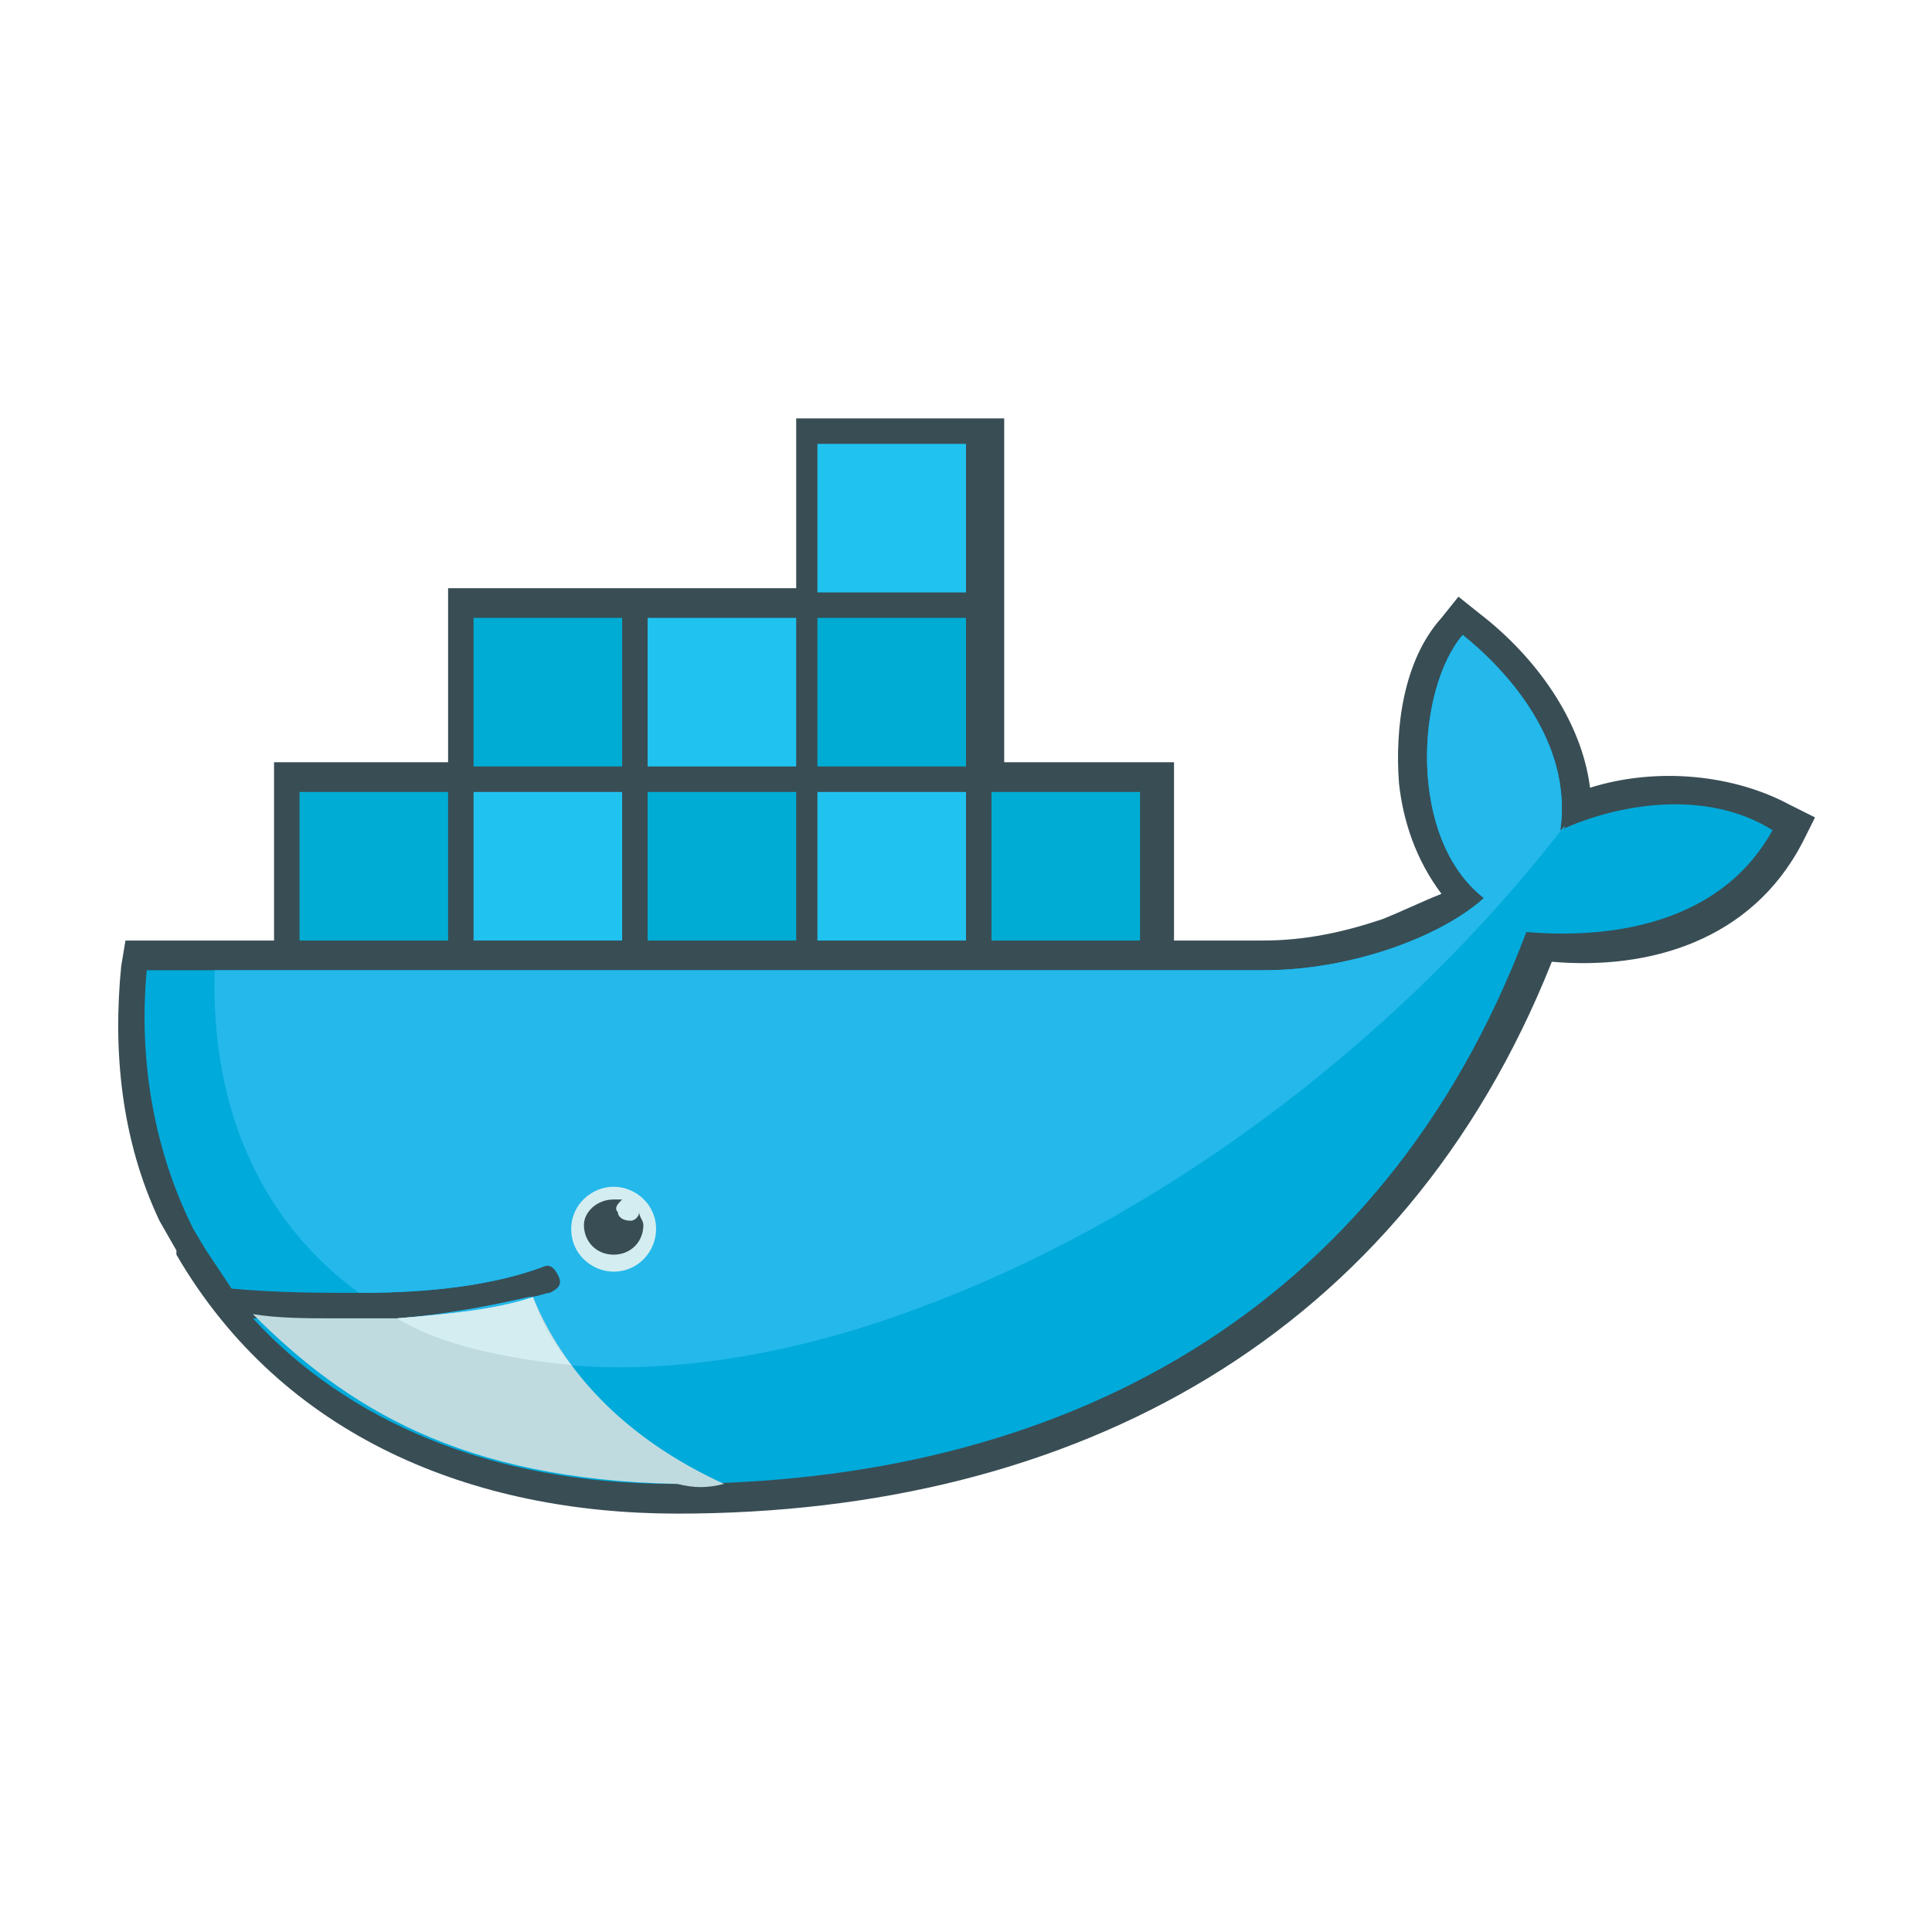 <svg t="1579597834199" class="icon" viewBox="0 0 1024 1024" version="1.1" xmlns="http://www.w3.org/2000/svg" p-id="3120" width="200" height="200"><path d="M530 404h92.25v94.5H669.5c22.5 0 42.75-4.5 63-11.25 11.25-4.5 20.25-9 31.5-13.5-13.5-18-20.25-38.25-22.5-58.5-2.25-29.25 2.25-65.25 22.5-87.75l9-11.25 11.25 9c29.25 22.5 54 56.25 58.5 92.25 36-11.25 76.5-6.75 105.75 9l13.5 6.75-6.75 13.5c-27 51.75-81 67.5-132.75 63-78.75 198-252 292.5-463.5 292.5-108 0-209.25-40.5-265.5-137.25v-2.25L84.5 647c-20.25-42.75-24.75-90-20.25-135l2.25-13.5h78.75v-94.5h92.25v-92.25H422v-90h110.25v182.25z m0 0" fill="#394D54" p-id="3121"></path><path d="M827 440c6.75-47.25-29.25-85.5-51.75-103.5-24.75 29.25-29.25 108 11.25 139.5-22.5 20.25-69.75 38.25-117 38.25H77.75c-4.5 49.5 4.5 96.75 24.75 137.25l6.75 11.25 13.5 20.25c24.75 2.25 47.25 2.25 67.5 2.25 40.5 0 72-4.5 96.75-13.5 4.5-2.25 6.75 0 9 4.5 2.25 4.5 0 6.75-4.5 9-2.25 0-6.75 2.25-11.25 2.25-20.25 4.5-40.5 9-67.5 11.25h-2.25H134c49.5 54 126 87.75 222.75 87.75 204.75 0 375.75-90 452.25-292.5 54 4.5 105.75-9 130.5-54-36-22.5-83.25-13.5-112.5 0z m0 0" fill="#00AADA" p-id="3122"></path><path d="M827 440c6.75-47.25-29.25-85.5-51.75-103.5-24.75 29.25-29.25 108 11.25 139.5-22.5 20.25-69.75 38.25-117 38.25H113.75c-2.25 76.5 27 135 76.5 171 40.5 0 72-4.5 96.75-13.5 4.5-2.25 6.75 0 9 4.5 2.25 4.5 0 6.75-4.5 9-2.25 0-6.75 2.25-11.25 2.25-20.25 4.5-42.75 9-69.75 11.25 69.75 36 171 36 285.75-9 128.25-49.5 249.75-144 333-252 0 0 0 2.25-2.25 2.25z m0 0" fill="#24B8EB" p-id="3123"></path><path d="M226.25 426.5h6.75v65.25h-6.75v-65.25z m-13.5 0H219.5v65.25h-6.75v-65.25z m-11.25 0h6.75v65.25h-6.75v-65.25z m-13.5 0h6.75v65.25h-6.75v-65.25z m-11.25 0h6.75v65.25h-6.75v-65.25z m-11.25 0h6.75v65.25h-6.75v-65.25z m-6.75-6.75h78.75v78.75H158.75v-78.75z m157.5-85.5h6.75V399.5h-6.75v-65.25z m-11.25 0h6.75V399.5h-6.75v-65.25z m-11.25 0h6.75V399.5h-6.75v-65.25z m-13.5 0h6.75V399.5h-6.75v-65.25z m-11.25 0h6.75V399.5h-6.75v-65.25z m-11.25 0H264.5V399.5h-6.75v-65.25z m-6.75-6.75h78.75v78.75H251v-78.75z m0 0" fill="#00ACD3" p-id="3124"></path><path d="M316.25 426.5h6.75v65.25h-6.75v-65.25z m-11.25 0h6.75v65.25h-6.75v-65.25z m-11.25 0h6.75v65.25h-6.75v-65.25z m-13.5 0h6.75v65.25h-6.75v-65.25z m-11.25 0h6.75v65.25h-6.75v-65.25z m-11.25 0H264.5v65.25h-6.75v-65.25z m-6.75-6.75h78.75v78.75H251v-78.75z m0 0" fill="#20C2EF" p-id="3125"></path><path d="M408.5 426.5h6.75v65.25h-6.75v-65.25z m-11.25 0h6.75v65.25h-6.75v-65.25z m-11.25 0h6.75v65.25h-6.75v-65.25z m-13.5 0h6.75v65.25h-6.75v-65.25z m-11.25 0h6.75v65.25h-6.75v-65.25z m-11.25 0h4.5v65.25h-6.75v-65.25z m-6.75-6.75H422v78.75h-78.75v-78.75z m0 0" fill="#00ACD3" p-id="3126"></path><path d="M408.5 334.25h6.75V399.5h-6.75v-65.25z m-11.25 0h6.75V399.5h-6.75v-65.25z m-11.25 0h6.75V399.5h-6.75v-65.25z m-13.5 0h6.75V399.5h-6.75v-65.25z m-11.25 0h6.75V399.5h-6.75v-65.25z m-11.25 0h4.5V399.5h-6.75v-65.25z m-6.75-6.75H422v78.75h-78.75v-78.75z m157.5 99h6.75v65.25h-6.75v-65.25z m-11.25 0h6.75v65.25H489.5v-65.25z m-13.5 0h6.75v65.25h-6.75v-65.25z m-11.25 0h6.75v65.25h-6.75v-65.25z m-11.25 0h6.75v65.25h-6.75v-65.25z m-13.5 0h6.75v65.25h-6.75v-65.25z m-6.75-6.75H512v78.75h-78.75v-78.75z m0 0" fill="#20C2EF" p-id="3127"></path><path d="M500.75 334.25h6.75V399.5h-6.75v-65.25z m-11.25 0h6.75V399.5H489.5v-65.25z m-13.5 0h6.75V399.5h-6.75v-65.25z m-11.25 0h6.75V399.5h-6.75v-65.25z m-11.25 0h6.75V399.5h-6.75v-65.25z m-13.5 0h6.75V399.5h-6.75v-65.25z m-6.75-6.75H512v78.75h-78.75v-78.75z m0 0" fill="#00ACD3" p-id="3128"></path><path d="M500.75 242h6.75v67.5h-6.75V242zM489.5 242h6.75v67.5H489.5V242z m-13.5 0h6.75v67.5h-6.75V242z m-11.25 0h6.75v67.5h-6.75V242z m-11.25 0h6.75v67.5h-6.75V242z m-13.5 0h6.75v67.5h-6.75V242z m-6.75-6.75H512v78.75h-78.75V235.25z m0 0" fill="#20C2EF" p-id="3129"></path><path d="M593 426.5h6.75v65.25h-6.75v-65.25z m-11.25 0h6.75v65.25h-6.75v-65.25z m-13.5 0h6.75v65.25h-6.75v-65.25z m-11.25 0h6.75v65.25H557v-65.25z m-11.25 0h6.75v65.25h-6.75v-65.25z m-13.5 0h6.75v65.25h-6.75v-65.25z m-6.75-6.75h78.75v78.75h-78.75v-78.75z m0 0" fill="#00ACD3" p-id="3130"></path><path d="M325.25 629c11.25 0 22.5 9 22.5 22.5 0 11.25-9 22.5-22.5 22.5-11.25 0-22.5-9-22.5-22.5s11.25-22.5 22.5-22.5" fill="#D4EDF1" p-id="3131"></path><path d="M325.25 635.75h4.5c-2.25 2.25-4.5 4.5-2.25 6.75 0 2.25 2.25 4.5 6.75 4.5 2.25 0 4.5-2.25 4.5-4.5 0 2.25 2.25 4.5 2.25 6.75 0 9-6.75 15.75-15.75 15.75-9 0-15.75-6.75-15.75-15.75 0-6.75 6.75-13.5 15.75-13.5" fill="#394D54" p-id="3132"></path><path d="M383.75 786.5c-54-24.75-85.5-60.75-101.25-99-20.25 6.75-45 9-72 11.25H176.75c-13.5 0-29.25 0-42.75-2.25 49.5 49.5 110.25 87.75 225 90 9 2.25 15.75 2.25 24.75 0z m0 0" fill="#BFDBE0" p-id="3133"></path><path d="M302.75 723.5c-9-11.25-15.75-22.5-20.25-36-20.25 6.75-45 9-72 11.25 18 11.25 47.25 20.25 92.25 24.75z m0 0" fill="#D4EDF1" p-id="3134"></path></svg>
